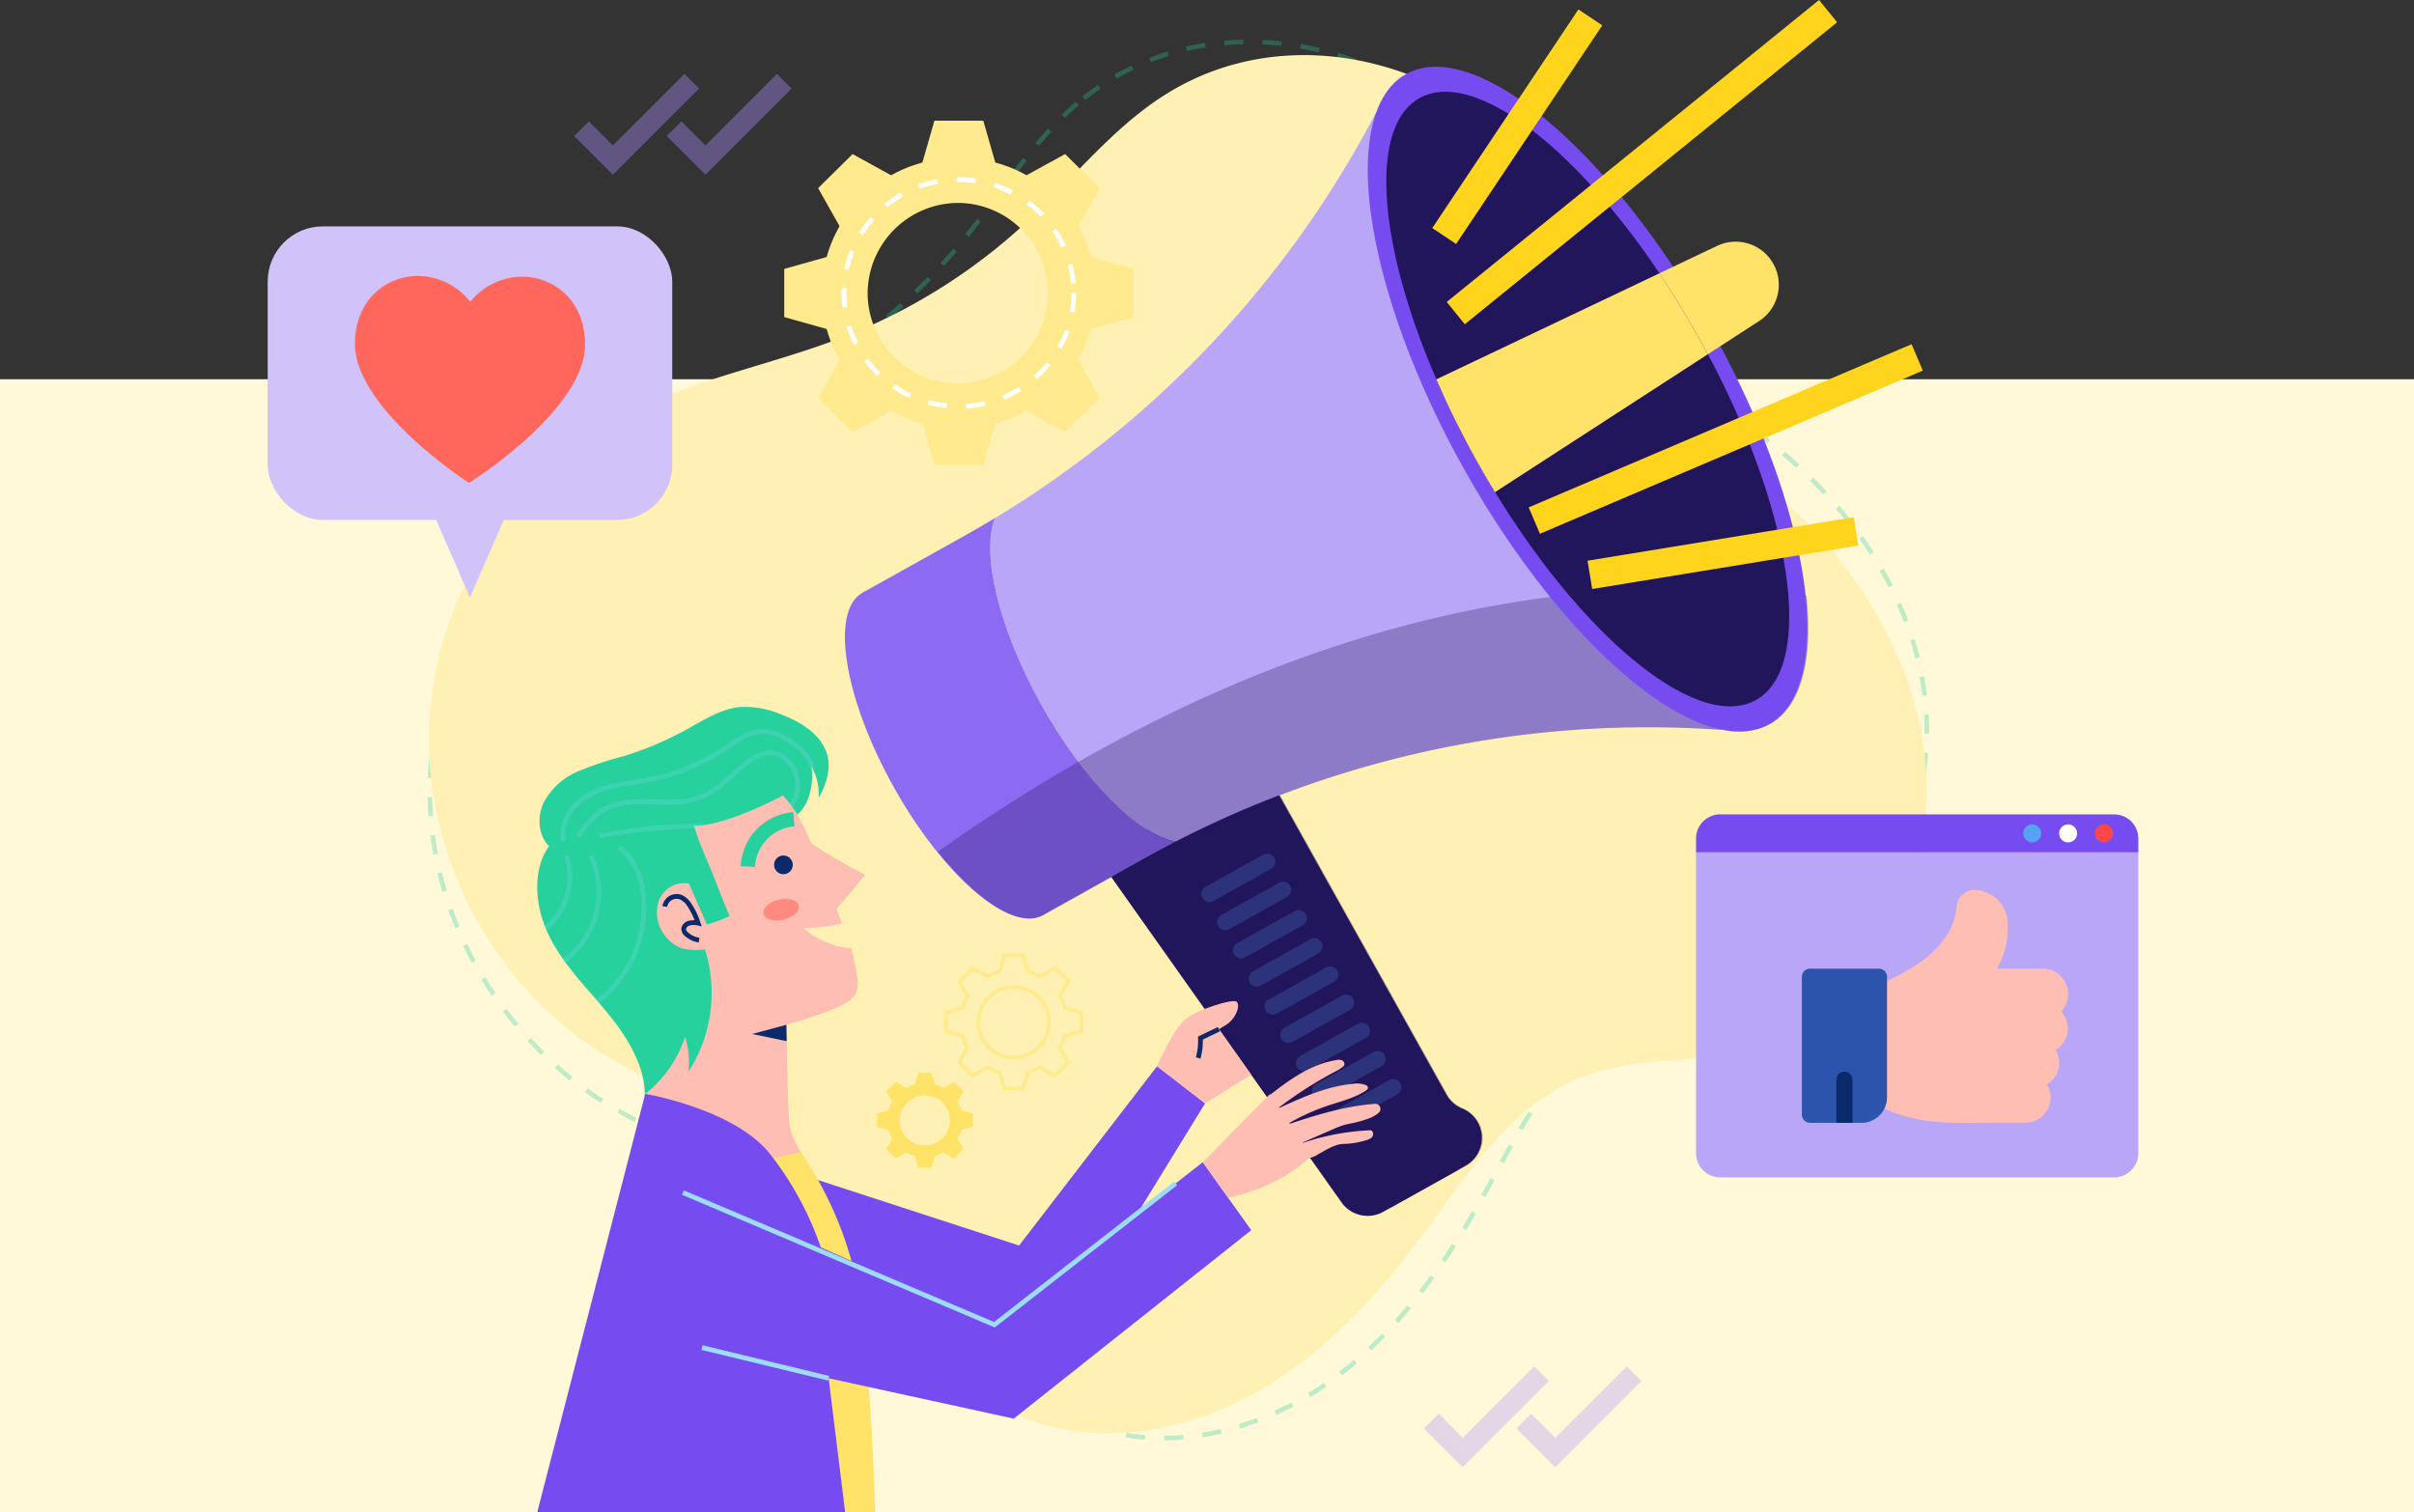 <svg xmlns="http://www.w3.org/2000/svg" width="505" height="316.376" viewBox="0 0 505 316.376">
  <rect x="0" y="0" width="505" height="316.376" fill="#333333" stroke="none"/>
  <g id="Grupo_99197" data-name="Grupo 99197" transform="translate(-285 -9790.657)">
    <rect id="Rectángulo_35156" data-name="Rectángulo 35156" width="505" height="237" transform="translate(285 9870)" fill="#fff8d9"/>
    <g id="Grupo_95146" data-name="Grupo 95146" transform="translate(362.689 9772.327)">
      <g id="BACKGROUND" transform="translate(12.051 27.093)">
        <path id="Trazado_122777" data-name="Trazado 122777" d="M147.776,44.061c-9.724,8.262-16.36,19.486-24.475,29.332a120.8,120.8,0,0,1-35.084,29.03C74.015,110.2,58.23,115.126,45,124.458c-22.105,15.589-34.907,43.46-32.331,70.385S33.1,246.706,57.759,257.819c8.394,3.783,17.438,6.053,25.629,10.258,26.867,13.792,42.182,46.955,71.561,53.946,16.014,3.81,33.243-1.472,46.518-11.206s23.053-23.512,31.064-37.893c7.726-13.868,14.921-29.462,28.954-36.885,9.77-5.168,21.389-5.471,31.684-9.492,21.91-8.557,34.466-33.942,32.027-57.337S307.531,125.08,288.2,111.677c-11.619-8.056-25.027-14.087-34.09-24.94-5.948-7.123-9.588-15.839-14.29-23.839C221.591,31.882,176.373,19.762,147.776,44.061Z" transform="translate(-12.15 -31.157)" fill="none" stroke="#26d19e" stroke-miterlimit="10" stroke-width="0.97" stroke-dasharray="4" opacity="0.3"/>
        <path id="Trazado_122778" data-name="Trazado 122778" d="M165.419,44.063c-10.7,6.947-18.723,17.228-28.034,25.951A120.779,120.779,0,0,1,98.868,94.3C83.786,100.2,67.5,103.059,53.179,110.617c-23.921,12.625-40.192,38.624-41.089,65.658S25.7,230.329,48.734,244.513c7.839,4.828,16.518,8.239,24.1,13.459,24.875,17.124,35.811,51.977,64.052,62.677,15.393,5.833,33.157,2.8,47.57-5.148s25.878-20.362,35.667-33.6c9.441-12.763,18.576-27.306,33.445-32.868,10.352-3.872,21.914-2.683,32.64-5.351,22.827-5.677,38.534-29.242,39.115-52.757s-11.861-46.03-29.312-61.8c-10.49-9.48-23.014-17.181-30.61-29.106-4.986-7.827-7.478-16.938-11.116-25.475C240.186,41.45,196.9,23.631,165.419,44.063Z" transform="translate(-12.051 -32.608)" fill="#fff1b3"/>
      </g>
      <g id="OBJECTS" transform="translate(23.662 19.339)">
        <g id="Grupo_95119" data-name="Grupo 95119" transform="translate(82.105 223.449)">
          <path id="Trazado_122779" data-name="Trazado 122779" d="M163.51,359.9l-.691,2.4a7.886,7.886,0,0,0-1.794.731l-2.215-1.216-1.979,1.955,1.232,2.187a7.654,7.654,0,0,0-.741,1.771l-2.435.682v2.77l2.435.682a7.656,7.656,0,0,0,.741,1.772l-1.232,2.187,1.979,1.955,2.215-1.216a7.886,7.886,0,0,0,1.794.731l.691,2.4h2.806l.691-2.4a7.874,7.874,0,0,0,1.794-.731l2.215,1.216L173,375.828l-1.232-2.187a7.655,7.655,0,0,0,.741-1.772l2.435-.682v-2.77l-2.435-.682a7.654,7.654,0,0,0-.741-1.771L173,363.778l-1.979-1.955L168.8,363.04a7.875,7.875,0,0,0-1.794-.731l-.691-2.4Zm6.643,9.9a5.24,5.24,0,1,1-5.24-5.173A5.217,5.217,0,0,1,170.153,369.8Z" transform="translate(-154.886 -359.904)" fill="#ffe268"/>
        </g>
        <g id="Grupo_95120" data-name="Grupo 95120" transform="translate(96.59 198.834)">
          <path id="Trazado_122780" data-name="Trazado 122780" d="M189.115,322.388l-.973,3.388a11.11,11.11,0,0,0-2.529,1.03l-3.12-1.714-2.789,2.754,1.735,3.081a10.808,10.808,0,0,0-1.043,2.5l-3.431.961v3.9l3.431.961a10.821,10.821,0,0,0,1.043,2.5l-1.735,3.08,2.789,2.753,3.12-1.713a11.138,11.138,0,0,0,2.529,1.03l.973,3.387h3.953l.974-3.387a11.145,11.145,0,0,0,2.528-1.03l3.12,1.713,2.79-2.753-1.736-3.08a10.822,10.822,0,0,0,1.044-2.5l3.431-.961v-3.9l-3.431-.961a10.808,10.808,0,0,0-1.044-2.5l1.736-3.081-2.79-2.754-3.12,1.714a11.117,11.117,0,0,0-2.528-1.03l-.974-3.388Zm9.359,13.946a7.383,7.383,0,1,1-7.383-7.288A7.351,7.351,0,0,1,198.474,336.334Z" transform="translate(-176.964 -322.388)" fill="none" stroke="#ffea8e" stroke-miterlimit="10" stroke-width="0.777"/>
        </g>
        <g id="Grupo_95121" data-name="Grupo 95121" transform="translate(20.295 15.99)" opacity="0.4">
          <path id="Trazado_122781" data-name="Trazado 122781" d="M89.593,40.479l6.571,6.571,16.49-16.49" transform="translate(-70.232 -30.559)" fill="none" stroke="#a488f5" stroke-miterlimit="10" stroke-width="4.345"/>
          <path id="Trazado_122782" data-name="Trazado 122782" d="M60.085,40.479l6.571,6.571,16.49-16.49" transform="translate(-60.085 -30.559)" fill="none" stroke="#a488f5" stroke-miterlimit="10" stroke-width="4.345"/>
        </g>
        <g id="Grupo_95122" data-name="Grupo 95122" transform="translate(198.065 286.382)" opacity="0.4">
          <path id="Trazado_122783" data-name="Trazado 122783" d="M361.132,465.741l6.571,6.571,16.49-16.49" transform="translate(-341.772 -455.822)" fill="none" stroke="#baa6f7" stroke-miterlimit="10" stroke-width="4.345"/>
          <path id="Trazado_122784" data-name="Trazado 122784" d="M331.625,465.741l6.571,6.571,16.49-16.49" transform="translate(-331.625 -455.822)" fill="none" stroke="#baa6f7" stroke-miterlimit="10" stroke-width="4.345"/>
        </g>
        <g id="Grupo_95125" data-name="Grupo 95125" transform="translate(-45.352 46.352)">
          <g id="Grupo_95124" data-name="Grupo 95124">
            <g id="Grupo_95123" data-name="Grupo 95123">
              <rect id="Rectángulo_35155" data-name="Rectángulo 35155" width="84.636" height="61.417" rx="11.537" fill="#d1c3fa"/>
              <path id="Trazado_122785" data-name="Trazado 122785" d="M98.032,180.506l-7.957,18.239-7.957-18.239Z" transform="translate(-47.758 -121.115)" fill="#d1c3fa"/>
            </g>
            <path id="Trazado_122786" data-name="Trazado 122786" d="M81.431,149.091l-1.11-.737c-.933-.619-22.847-15.319-22.756-28.437.064-9.331,6.728-14.167,13.278-14.122A14.089,14.089,0,0,1,81.691,111.2a14.088,14.088,0,0,1,10.926-5.255c6.549.045,13.146,4.973,13.081,14.3-.091,13.118-22.205,27.513-23.146,28.12Z" transform="translate(-39.314 -95.423)" fill="#ff675d"/>
          </g>
        </g>
        <g id="Grupo_95127" data-name="Grupo 95127" transform="translate(62.716 24.236)">
          <g id="Grupo_95126" data-name="Grupo 95126">
            <path id="Trazado_122787" data-name="Trazado 122787" d="M166.556,27.038,164.04,35.8a28.737,28.737,0,0,0-6.537,2.663l-8.066-4.429-7.211,7.118,4.487,7.963a27.966,27.966,0,0,0-2.7,6.453l-8.871,2.483V68.134l8.871,2.484a27.962,27.962,0,0,0,2.7,6.452l-4.487,7.964,7.211,7.118,8.066-4.429a28.739,28.739,0,0,0,6.537,2.663l2.516,8.756h10.22l2.516-8.756a28.733,28.733,0,0,0,6.536-2.663l8.067,4.429,7.211-7.118-4.487-7.964a27.958,27.958,0,0,0,2.7-6.452l8.871-2.484V58.046l-8.871-2.483a27.963,27.963,0,0,0-2.7-6.453l4.487-7.963-7.211-7.118-8.067,4.429a28.731,28.731,0,0,0-6.536-2.663l-2.516-8.757Zm5.11,17.212a18.842,18.842,0,1,1-19.084,18.84A19,19,0,0,1,171.666,44.25Z" transform="translate(-135.145 -27.038)" fill="#ffea8e"/>
          </g>
          <ellipse id="Elipse_5384" data-name="Elipse 5384" cx="24.027" cy="23.719" rx="24.027" ry="23.719" transform="translate(12.494 12.334)" fill="none" stroke="#fff" stroke-miterlimit="10" stroke-width="1" stroke-dasharray="4"/>
        </g>
        <g id="Grupo_95135" data-name="Grupo 95135" transform="translate(253.458 169.375)">
          <g id="Grupo_95132" data-name="Grupo 95132">
            <g id="Grupo_95131" data-name="Grupo 95131">
              <g id="Grupo_95130" data-name="Grupo 95130">
                <path id="Trazado_122789" data-name="Trazado 122789" d="M428.293,282.531a5.043,5.043,0,0,0-5.043-5.043H340.818a5.043,5.043,0,0,0-5.043,5.043v2.909h92.518Z" transform="translate(-335.775 -277.488)" fill="#764cf0"/>
                <path id="Trazado_122790" data-name="Trazado 122790" d="M335.775,289.607v62.94a5.043,5.043,0,0,0,5.043,5.043h82.433a5.043,5.043,0,0,0,5.043-5.043v-62.94Z" transform="translate(-335.775 -281.656)" fill="#baa6f7"/>
              </g>
              <path id="Trazado_122791" data-name="Trazado 122791" d="M443.872,282.563a1.879,1.879,0,1,1-1.879-1.88A1.879,1.879,0,0,1,443.872,282.563Z" transform="translate(-371.655 -278.587)" fill="#55a3f3"/>
              <path id="Trazado_122792" data-name="Trazado 122792" d="M455.3,282.563a1.879,1.879,0,1,1-1.879-1.88A1.879,1.879,0,0,1,455.3,282.563Z" transform="translate(-375.586 -278.587)" fill="#fff"/>
              <path id="Trazado_122793" data-name="Trazado 122793" d="M466.732,282.563a1.879,1.879,0,1,1-1.879-1.88A1.879,1.879,0,0,1,466.732,282.563Z" transform="translate(-379.517 -278.587)" fill="#ff4648"/>
            </g>
          </g>
          <g id="Grupo_95134" data-name="Grupo 95134" transform="translate(22.14 15.82)">
            <path id="Trazado_122794" data-name="Trazado 122794" d="M418.547,321.435H403.925a1.691,1.691,0,0,1-.86-3.146c6.371-3.764,9.68-8.155,10.117-13.424a3.634,3.634,0,0,1,3.63-3.265,7.146,7.146,0,0,1,7.033,7.142h0v.568c0,4.612-1.366,7.553-3.887,11.366A1.69,1.69,0,0,1,418.547,321.435Z" transform="translate(-380.77 -301.6)" fill="#ffbeb4"/>
            <path id="Trazado_122795" data-name="Trazado 122795" d="M432.789,331.976a5.3,5.3,0,0,0-5.3-5.3H400.247a1.689,1.689,0,0,0-.86.236c-1.913,1.13-3.844,2.061-5.4,2.81-.541.261-1.052.507-1.517.74a1.69,1.69,0,0,0-.935,1.512v21.639a1.692,1.692,0,0,0,.935,1.512c6.831,3.414,12.509,3.828,19.13,3.828,1.026,0,2.074-.01,3.153-.02,1.193-.011,2.426-.023,3.718-.023h5.345a5.295,5.295,0,0,0,4.561-7.988,5.293,5.293,0,0,0,1.8-7.213,5.291,5.291,0,0,0,1.153-8.09A5.263,5.263,0,0,0,432.789,331.976Z" transform="translate(-377.092 -310.224)" fill="#ffbeb4"/>
            <path id="SVGCleanerId_0" data-name="SVGCleanerId 0" d="M383.893,361.382v8.9h-3.381v-8.9a1.69,1.69,0,1,1,3.381,0Z" transform="translate(-373.299 -321.576)" fill="#73c3ff"/>
            <g id="Grupo_95133" data-name="Grupo 95133" transform="translate(7.213 38.115)">
              <path id="SVGCleanerId_0-2" data-name="SVGCleanerId 0" d="M383.893,361.382v8.9h-3.381v-8.9a1.69,1.69,0,1,1,3.381,0Z" transform="translate(-380.512 -359.691)" fill="#73c3ff"/>
            </g>
            <path id="Trazado_122796" data-name="Trazado 122796" d="M385.635,326.679H371.21a1.691,1.691,0,0,0-1.691,1.691v28.851a1.723,1.723,0,0,0,1.691,1.712h10.819a5.358,5.358,0,0,0,4.739-2.955,5.249,5.249,0,0,0,.558-2.363V328.37A1.691,1.691,0,0,0,385.635,326.679Z" transform="translate(-369.519 -310.224)" fill="#2c54ac"/>
            <path id="Trazado_122797" data-name="Trazado 122797" d="M383.893,361.21v9.016h-3.381V361.21a1.69,1.69,0,0,1,3.381,0Z" transform="translate(-373.299 -321.518)" fill="#0a2a6b"/>
          </g>
        </g>
        <g id="Grupo_95140" data-name="Grupo 95140" transform="translate(66.752)">
          <path id="Trazado_122798" data-name="Trazado 122798" d="M303.4,345.639l-14.942,8.345a6.669,6.669,0,0,1-8.7-1.97l-51.019-72.1,32.225-18,38.438,68.819a6.671,6.671,0,0,0,3.282,2.914h0A6.669,6.669,0,0,1,303.4,345.639Z" transform="translate(-164.933 -102.759)" fill="#21155c"/>
          <path id="Trazado_122799" data-name="Trazado 122799" d="M299.9,347.6l-14.942,8.345a6.668,6.668,0,0,1-8.7-1.97l-51.019-72.1,32.225-18L295.9,332.7a6.668,6.668,0,0,0,3.282,2.914h0A6.669,6.669,0,0,1,299.9,347.6Z" transform="translate(-163.727 -103.433)" fill="#21155c"/>
          <ellipse id="Elipse_5386" data-name="Elipse 5386" cx="14.122" cy="38.636" rx="14.122" ry="38.636" transform="translate(0 129.888) rotate(-29.185)" fill="#8d6af2"/>
          <g id="Grupo_95136" data-name="Grupo 95136" transform="translate(12.329 22.453)">
            <path id="Trazado_122800" data-name="Trazado 122800" d="M270.621,55.671a215.474,215.474,0,0,1-78.632,82.817c-2.933,7.3.714,22.99,9.659,39s20.393,27.35,28.145,28.679a215.469,215.469,0,0,1,111.752-23.52l2.389.145L271.75,53.561Z" transform="translate(-164.279 -53.561)" fill="#baa6f7"/>
            <path id="Trazado_122801" data-name="Trazado 122801" d="M187.646,222c-8.945-16.014-12.592-31.707-9.659-39q-3.111,1.878-6.288,3.657l-21.421,11.964,37.68,67.462,21.421-11.964q3.179-1.775,6.412-3.436C208.038,249.354,196.59,238.019,187.646,222Z" transform="translate(-150.278 -98.074)" fill="#8d6af2"/>
          </g>
          <g id="Grupo_95137" data-name="Grupo 95137" transform="translate(83.234 177.566)" opacity="0.3">
            <path id="Trazado_122802" data-name="Trazado 122802" d="M272.937,293.165,260.882,299.9a1.7,1.7,0,0,1-2.319-.657h0a1.7,1.7,0,0,1,.657-2.319l12.054-6.733a1.705,1.705,0,0,1,2.319.657h0A1.7,1.7,0,0,1,272.937,293.165Z" transform="translate(-258.346 -289.972)" fill="#55a3f3"/>
            <path id="Trazado_122803" data-name="Trazado 122803" d="M277.958,302.156,265.9,308.889a1.7,1.7,0,0,1-2.319-.657h0a1.7,1.7,0,0,1,.657-2.319l12.055-6.733a1.7,1.7,0,0,1,2.319.657h0A1.7,1.7,0,0,1,277.958,302.156Z" transform="translate(-260.073 -293.064)" fill="#55a3f3"/>
            <path id="Trazado_122804" data-name="Trazado 122804" d="M282.98,311.146l-12.054,6.733a1.7,1.7,0,0,1-2.319-.657h0a1.7,1.7,0,0,1,.657-2.319l12.054-6.732a1.7,1.7,0,0,1,2.319.657h0A1.7,1.7,0,0,1,282.98,311.146Z" transform="translate(-261.8 -296.156)" fill="#55a3f3"/>
            <path id="Trazado_122805" data-name="Trazado 122805" d="M288,320.137l-12.054,6.733a1.706,1.706,0,0,1-2.32-.657h0a1.705,1.705,0,0,1,.657-2.319l12.054-6.732a1.7,1.7,0,0,1,2.319.657h0A1.7,1.7,0,0,1,288,320.137Z" transform="translate(-263.527 -299.248)" fill="#55a3f3"/>
            <path id="Trazado_122806" data-name="Trazado 122806" d="M293.024,329.128l-12.055,6.732a1.7,1.7,0,0,1-2.319-.657h0a1.7,1.7,0,0,1,.657-2.319l12.054-6.733a1.705,1.705,0,0,1,2.319.657h0A1.7,1.7,0,0,1,293.024,329.128Z" transform="translate(-265.254 -302.339)" fill="#55a3f3"/>
            <path id="Trazado_122807" data-name="Trazado 122807" d="M298.045,338.119l-12.054,6.732a1.7,1.7,0,0,1-2.319-.657h0a1.7,1.7,0,0,1,.657-2.319l12.055-6.733a1.705,1.705,0,0,1,2.319.657h0A1.705,1.705,0,0,1,298.045,338.119Z" transform="translate(-266.981 -305.431)" fill="#55a3f3"/>
            <path id="Trazado_122808" data-name="Trazado 122808" d="M303.067,347.11l-12.054,6.733a1.7,1.7,0,0,1-2.319-.657h0a1.7,1.7,0,0,1,.657-2.319l12.054-6.733a1.705,1.705,0,0,1,2.319.657h0A1.7,1.7,0,0,1,303.067,347.11Z" transform="translate(-268.708 -308.523)" fill="#55a3f3"/>
            <path id="Trazado_122809" data-name="Trazado 122809" d="M308.089,356.1l-12.055,6.733a1.7,1.7,0,0,1-2.319-.657h0a1.7,1.7,0,0,1,.657-2.319l12.054-6.733a1.7,1.7,0,0,1,2.319.657h0A1.7,1.7,0,0,1,308.089,356.1Z" transform="translate(-270.434 -311.615)" fill="#55a3f3"/>
            <path id="Trazado_122810" data-name="Trazado 122810" d="M313.11,365.092l-12.054,6.733a1.7,1.7,0,0,1-2.319-.657h0a1.7,1.7,0,0,1,.657-2.319l12.055-6.732a1.7,1.7,0,0,1,2.319.657h0A1.7,1.7,0,0,1,313.11,365.092Z" transform="translate(-272.161 -314.707)" fill="#55a3f3"/>
          </g>
          <g id="Grupo_95138" data-name="Grupo 95138" transform="translate(28.101 122.049)" opacity="0.3" style="mix-blend-mode: multiply;isolation: isolate">
            <path id="Trazado_122811" data-name="Trazado 122811" d="M266.91,214.5c-33.37,9.565-64.52,25.908-92.889,45.972,8.4,10.445,17.146,16.064,22.1,13.3l14.341-8.01,48.182,68.087a6.668,6.668,0,0,0,8.7,1.97l14.942-8.345h0l2.3-1.285a6.669,6.669,0,0,0-.712-11.988,6.671,6.671,0,0,1-3.282-2.914l-34.964-62.6a215.442,215.442,0,0,1,90.081-13.837L338.1,235l-.035-.064a14.251,14.251,0,0,0,10.06-1.123c6.627-3.7,9.03-13.6,7.625-26.883C326.137,203.2,295.664,206.262,266.91,214.5Z" transform="translate(-174.021 -205.358)" fill="#21155c"/>
          </g>
          <ellipse id="Elipse_5387" data-name="Elipse 5387" cx="29.707" cy="77.897" rx="29.707" ry="77.897" transform="translate(100.102 28.972) rotate(-29.185)" fill="#764cf0"/>
          <ellipse id="Elipse_5388" data-name="Elipse 5388" cx="26.561" cy="72.117" rx="26.561" ry="72.117" transform="matrix(0.873, -0.488, 0.488, 0.873, 105.667, 32.484)" fill="#21155c"/>
          <g id="Grupo_95139" data-name="Grupo 95139" transform="translate(132.365 49.555)">
            <path id="Trazado_122812" data-name="Trazado 122812" d="M416.433,95.744l-12.088,5.746c2.817,4.2,5.563,8.669,8.186,13.364q1,1.789,1.947,3.575l10.739-6.959a9.026,9.026,0,0,0,2.972-11.976h0A9.027,9.027,0,0,0,416.433,95.744Z" transform="translate(-357.684 -94.868)" fill="#ffe268"/>
            <path id="Trazado_122813" data-name="Trazado 122813" d="M379.889,104.961l-46.661,22.183c2.426,5.595,5.253,11.328,8.468,17.085q1.865,3.338,3.807,6.519L390.022,121.9q-.95-1.785-1.947-3.575C385.452,113.63,382.706,109.163,379.889,104.961Z" transform="translate(-333.228 -98.339)" fill="#ffe268"/>
          </g>
        </g>
        <g id="Grupo_95144" data-name="Grupo 95144" transform="translate(11.04 146.84)">
          <path id="Trazado_122814" data-name="Trazado 122814" d="M128.352,380.4l45.767,14.9,28.864-37.512,10.055,7.768L179.78,419.651l-55.426-12.318Z" transform="translate(-73.322 -282.568)" fill="#764cf0"/>
          <path id="Trazado_122815" data-name="Trazado 122815" d="M78.863,322.222c.041,5.782.262,11.391.592,17.164,3.195,4.471,7.573,8.287,12.841,9.85a28.719,28.719,0,0,0,11.509.588,19.721,19.721,0,0,0,9.426-3.279c-1.576-2.463-3.183-5-3.731-7.877-.358-1.872-.666-21.021-.666-21.021s8.713-2.41,11.992-4.331a6,6,0,0,0,2.544-2.275,5.776,5.776,0,0,0,.261-3.306,43.006,43.006,0,0,0-1.216-6.049,18.162,18.162,0,0,1-9.983-4.229,43.1,43.1,0,0,0,8.111-1.009,23.435,23.435,0,0,1-1.2-3.069c2.018-2.31,4.073-4.681,5.917-7.132-3.777-1.93-7.6-4.2-11.177-6.477a47.157,47.157,0,0,0-5.954-10.62,7.875,7.875,0,0,0-4.549-2.447A17.644,17.644,0,0,0,93,267.659a24.64,24.64,0,0,0-8.73,6.21,30.95,30.95,0,0,0-7.946,17.077,54.922,54.922,0,0,0,.419,13.433C77.472,310.38,78.819,316.176,78.863,322.222Z" transform="translate(-56.714 -251.1)" fill="#ffbeb4"/>
          <path id="Trazado_122816" data-name="Trazado 122816" d="M97.991,261.707s-11.85,6.444-18.64,6.351a61.359,61.359,0,0,0,2.508,6.662c1.737,4.124,3.21,8.1,4.947,12.223a28.988,28.988,0,0,1-4.754,1.775c-1.212-2.8-2.516-5.75-3.728-8.555a5.67,5.67,0,0,0-6.279,3.518,7.761,7.761,0,0,0,1.283,7.4,7.51,7.51,0,0,0,3.458,2.595,12.986,12.986,0,0,0,4.874.233A30.475,30.475,0,0,1,78.221,319.5a17.827,17.827,0,0,0-.723-7.266,25.05,25.05,0,0,1-8.335,11.916c-.248-4.878-2.453-9.47-5.257-13.468s-6.222-7.522-9.312-11.3-5.9-7.927-7.206-12.634-1.235-10.475,1.651-14.415c-2.323-2.351-2.523-6.263-1.074-9.233a14.639,14.639,0,0,1,7.248-6.475,73.806,73.806,0,0,1,9.4-3.12,70.722,70.722,0,0,0,13.281-5.637c3.557-1.96,7.108-4.282,11.151-4.66a19.442,19.442,0,0,1,8.808,1.657c3.874,1.522,7.831,3.906,9.222,7.829,1.132,3.2,0,6.591-1.638,9.559a11.908,11.908,0,0,0-1.491-6.619c.436,3.578-.288,7.688-2.968,10.1A28.494,28.494,0,0,0,97.991,261.707Z" transform="translate(-46.574 -243.143)" fill="#26d19e"/>
          <path id="Trazado_122817" data-name="Trazado 122817" d="M140.8,460.51s-.918-35.372-4.224-49.882a76.89,76.89,0,0,0-11.32-25.462L115.1,387.523l10.048,72.987Z" transform="translate(-70.138 -291.983)" fill="#ffe268"/>
          <path id="Trazado_122818" data-name="Trazado 122818" d="M46.574,454.126,69.163,366.6s18.5,3.113,26.029,12.48a66.511,66.511,0,0,1,10.7,19.636L142.211,414.9l43.593-34,10.138,14.222L146.251,434.55,107.532,426.1l3.456,28.025Z" transform="translate(-46.574 -285.599)" fill="#764cf0"/>
          <path id="Trazado_122819" data-name="Trazado 122819" d="M196.1,395.141l-37.917,29.57L93.028,397.068" transform="translate(-62.549 -295.413)" fill="none" stroke="#9ddcf9" stroke-miterlimit="10" stroke-width="1"/>
          <line id="Línea_202" data-name="Línea 202" x1="26.505" y1="6.421" transform="translate(34.454 134.082)" fill="none" stroke="#9ddcf9" stroke-miterlimit="10" stroke-width="1"/>
          <path id="Trazado_122820" data-name="Trazado 122820" d="M122.257,344.569,115.1,346.5l7.221,1.5Z" transform="translate(-70.138 -278.022)" fill="#0a2a6b"/>
          <path id="Trazado_122821" data-name="Trazado 122821" d="M125.994,292.555a1.952,1.952,0,1,1-1.952-1.952A1.952,1.952,0,0,1,125.994,292.555Z" transform="translate(-72.543 -259.464)" fill="#0a2a6b"/>
          <path id="Trazado_122822" data-name="Trazado 122822" d="M113.723,288.935a10.429,10.429,0,0,1,9.626-9.883" transform="translate(-69.666 -255.491)" fill="none" stroke="#26d19e" stroke-miterlimit="10" stroke-width="3"/>
          <g id="Grupo_95141" data-name="Grupo 95141" transform="translate(26.596 39.703)">
            <path id="Trazado_122823" data-name="Trazado 122823" d="M94.374,312.79a5.072,5.072,0,0,1-2.857-1.434,1.4,1.4,0,0,1-.351-1.05,1.572,1.572,0,0,1,1.36-1.106,3.8,3.8,0,0,1,1.637.037,14.768,14.768,0,0,0-1.735-3.666,4.3,4.3,0,0,0-1.793-1.723,2.495,2.495,0,0,0-3.435,1.915s-.728,2.558,1.962,5.482S94.374,312.79,94.374,312.79Z" transform="translate(-87.109 -303.656)" fill="#ffbeb4"/>
            <path id="Trazado_122824" data-name="Trazado 122824" d="M87.246,305.762a2.495,2.495,0,0,1,3.435-1.915,4.3,4.3,0,0,1,1.793,1.723,14.768,14.768,0,0,1,1.735,3.666,3.8,3.8,0,0,0-1.637-.037,1.572,1.572,0,0,0-1.36,1.106,1.4,1.4,0,0,0,.351,1.05,5.072,5.072,0,0,0,2.857,1.434" transform="translate(-87.156 -303.656)" fill="none" stroke="#0a2a6b" stroke-miterlimit="10" stroke-width="1"/>
          </g>
          <path id="Trazado_122825" data-name="Trazado 122825" d="M126.078,305.834c.27,1.158-1.163,2.481-3.2,2.955s-3.907-.081-4.177-1.239,1.163-2.481,3.2-2.955S125.809,304.676,126.078,305.834Z" transform="translate(-71.366 -264.217)" fill="#ff675d" opacity="0.6" style="mix-blend-mode: multiply;isolation: isolate"/>
          <g id="Grupo_95142" data-name="Grupo 95142" transform="translate(1.831 5.188)" opacity="0.2">
            <path id="Trazado_122826" data-name="Trazado 122826" d="M106.957,258.523a9.932,9.932,0,0,0-3.613-4.668c-2.06-1.629-4.554-2.97-7.174-2.79-2.535.175-4.733,1.725-6.862,3.112a45.7,45.7,0,0,1-14.663,6.585c-2.892.655-5.86.919-8.756,1.554a17.331,17.331,0,0,0-7.993,3.668,8.734,8.734,0,0,0-3.023,7.942" transform="translate(-51.213 -251.049)" fill="none" stroke="#9ddcf9" stroke-miterlimit="10" stroke-width="1"/>
            <path id="Trazado_122827" data-name="Trazado 122827" d="M104.162,268.764c2.117-2.306,1.784-6.162-.134-8.634a5.643,5.643,0,0,0-3.72-2.315,6.717,6.717,0,0,0-4.209,1.339c-3.774,2.449-6.635,6.322-10.821,7.972-3.331,1.314-7.042,1.034-10.622.934s-7.4.073-10.35,2.1a18.856,18.856,0,0,0-4.545,5.124" transform="translate(-52.941 -253.368)" fill="none" stroke="#9ddcf9" stroke-miterlimit="10" stroke-width="1"/>
            <path id="Trazado_122828" data-name="Trazado 122828" d="M87.927,281.1a127.553,127.553,0,0,0-21.557,2.114" transform="translate(-55.213 -261.384)" fill="none" stroke="#9ddcf9" stroke-miterlimit="10" stroke-width="1"/>
            <path id="Trazado_122829" data-name="Trazado 122829" d="M70.3,288.062c3.2,2.233,4.7,6.257,5.093,10.143a25.193,25.193,0,0,1-9.666,22.154" transform="translate(-54.991 -263.777)" fill="none" stroke="#9ddcf9" stroke-miterlimit="10" stroke-width="1"/>
            <path id="Trazado_122830" data-name="Trazado 122830" d="M60.577,290.845a17.7,17.7,0,0,1-5.854,22.041" transform="translate(-51.208 -264.734)" fill="none" stroke="#9ddcf9" stroke-miterlimit="10" stroke-width="1"/>
            <path id="Trazado_122831" data-name="Trazado 122831" d="M49.365,305.764A13.939,13.939,0,0,0,53.638,290.7" transform="translate(-49.365 -264.685)" fill="none" stroke="#9ddcf9" stroke-miterlimit="10" stroke-width="1"/>
          </g>
          <g id="Grupo_95143" data-name="Grupo 95143" transform="translate(139.23 73.878)">
            <path id="Trazado_122832" data-name="Trazado 122832" d="M258.779,380.923l14.038-14.253,8.721,12.91a33.152,33.152,0,0,1-8.927,5.974,42.939,42.939,0,0,1-8.524,2.814Z" transform="translate(-258.779 -359.501)" fill="#ffbeb4"/>
            <path id="Trazado_122833" data-name="Trazado 122833" d="M280.005,363.067c4.135-3.251,8.617-6.429,13.81-7.264a2.2,2.2,0,0,1,1.16.036.826.826,0,0,1,.547.921.85.85,0,0,1-.258.381,6.176,6.176,0,0,1-1.333.888,84.205,84.205,0,0,0-12.513,8.013c5.184-2.381,10.3-4.757,15.981-5.28a5.018,5.018,0,0,1,2.591.264.737.737,0,0,1,.462.468c.059.312-.234.569-.5.741-2.361,1.522-5.154,2.183-7.818,3.075a44.759,44.759,0,0,0-8.9,4.111c6.129-2.037,11.96-3.906,18.4-4.441.1-.009.207-.016.312-.023a1.069,1.069,0,0,1,.755,1.878,6.7,6.7,0,0,1-1.846,1.09,22.843,22.843,0,0,1-3.3.991c-.73.159-1.47.284-2.188.494a18.983,18.983,0,0,0-2.226.861l-7.5,3.269a50.96,50.96,0,0,1,15.327-3.058c.344-.012.539.379.576.722a1.052,1.052,0,0,1-.43.892,2.7,2.7,0,0,1-.892.421,17.261,17.261,0,0,1-4.841.823c-1.877.036-3.64,1.251-5.294,2.138a5.284,5.284,0,0,1-2.651.915,3.758,3.758,0,0,1-2.218-.266,9.94,9.94,0,0,1-5.254-11.953" transform="translate(-265.908 -355.743)" fill="#ffbeb4"/>
          </g>
          <path id="Trazado_122834" data-name="Trazado 122834" d="M244.2,352.071,254.9,341.163l9,12.685-9.652,5.991Z" transform="translate(-114.533 -276.851)" fill="#ffbeb4"/>
          <path id="Trazado_122835" data-name="Trazado 122835" d="M244.195,350.646s3.351-7.883,6.061-9.929,9.41-4.095,10.467-3.632.1,3.612-2.149,4.933-4.525,2.932-4.525,2.932Z" transform="translate(-114.533 -275.425)" fill="#ffbeb4"/>
          <path id="Trazado_122836" data-name="Trazado 122836" d="M261.648,345.971l-3.872,1.859a13.536,13.536,0,0,1-.478,4.164" transform="translate(-119.04 -278.504)" fill="none" stroke="#0a2a6b" stroke-miterlimit="10" stroke-width="1"/>
        </g>
        <g id="Grupo_95145" data-name="Grupo 95145" transform="translate(200.766 1.321)">
          <line id="Línea_203" data-name="Línea 203" x1="30.577" y2="45.738" transform="translate(0 1.312)" fill="none" stroke="#ffd41c" stroke-miterlimit="10" stroke-width="6"/>
          <line id="Línea_204" data-name="Línea 204" x1="77.889" y2="63.179" transform="translate(2.422)" fill="none" stroke="#ffd41c" stroke-miterlimit="10" stroke-width="6"/>
          <line id="Línea_205" data-name="Línea 205" x1="55.686" y2="9.095" transform="translate(30.475 108.84)" fill="none" stroke="#ffd41c" stroke-miterlimit="10" stroke-width="6"/>
          <line id="Línea_206" data-name="Línea 206" x1="80.097" y2="34.137" transform="translate(18.854 72.445)" fill="none" stroke="#ffd41c" stroke-miterlimit="10" stroke-width="6"/>
        </g>
      </g>
    </g>
  </g>
</svg>
